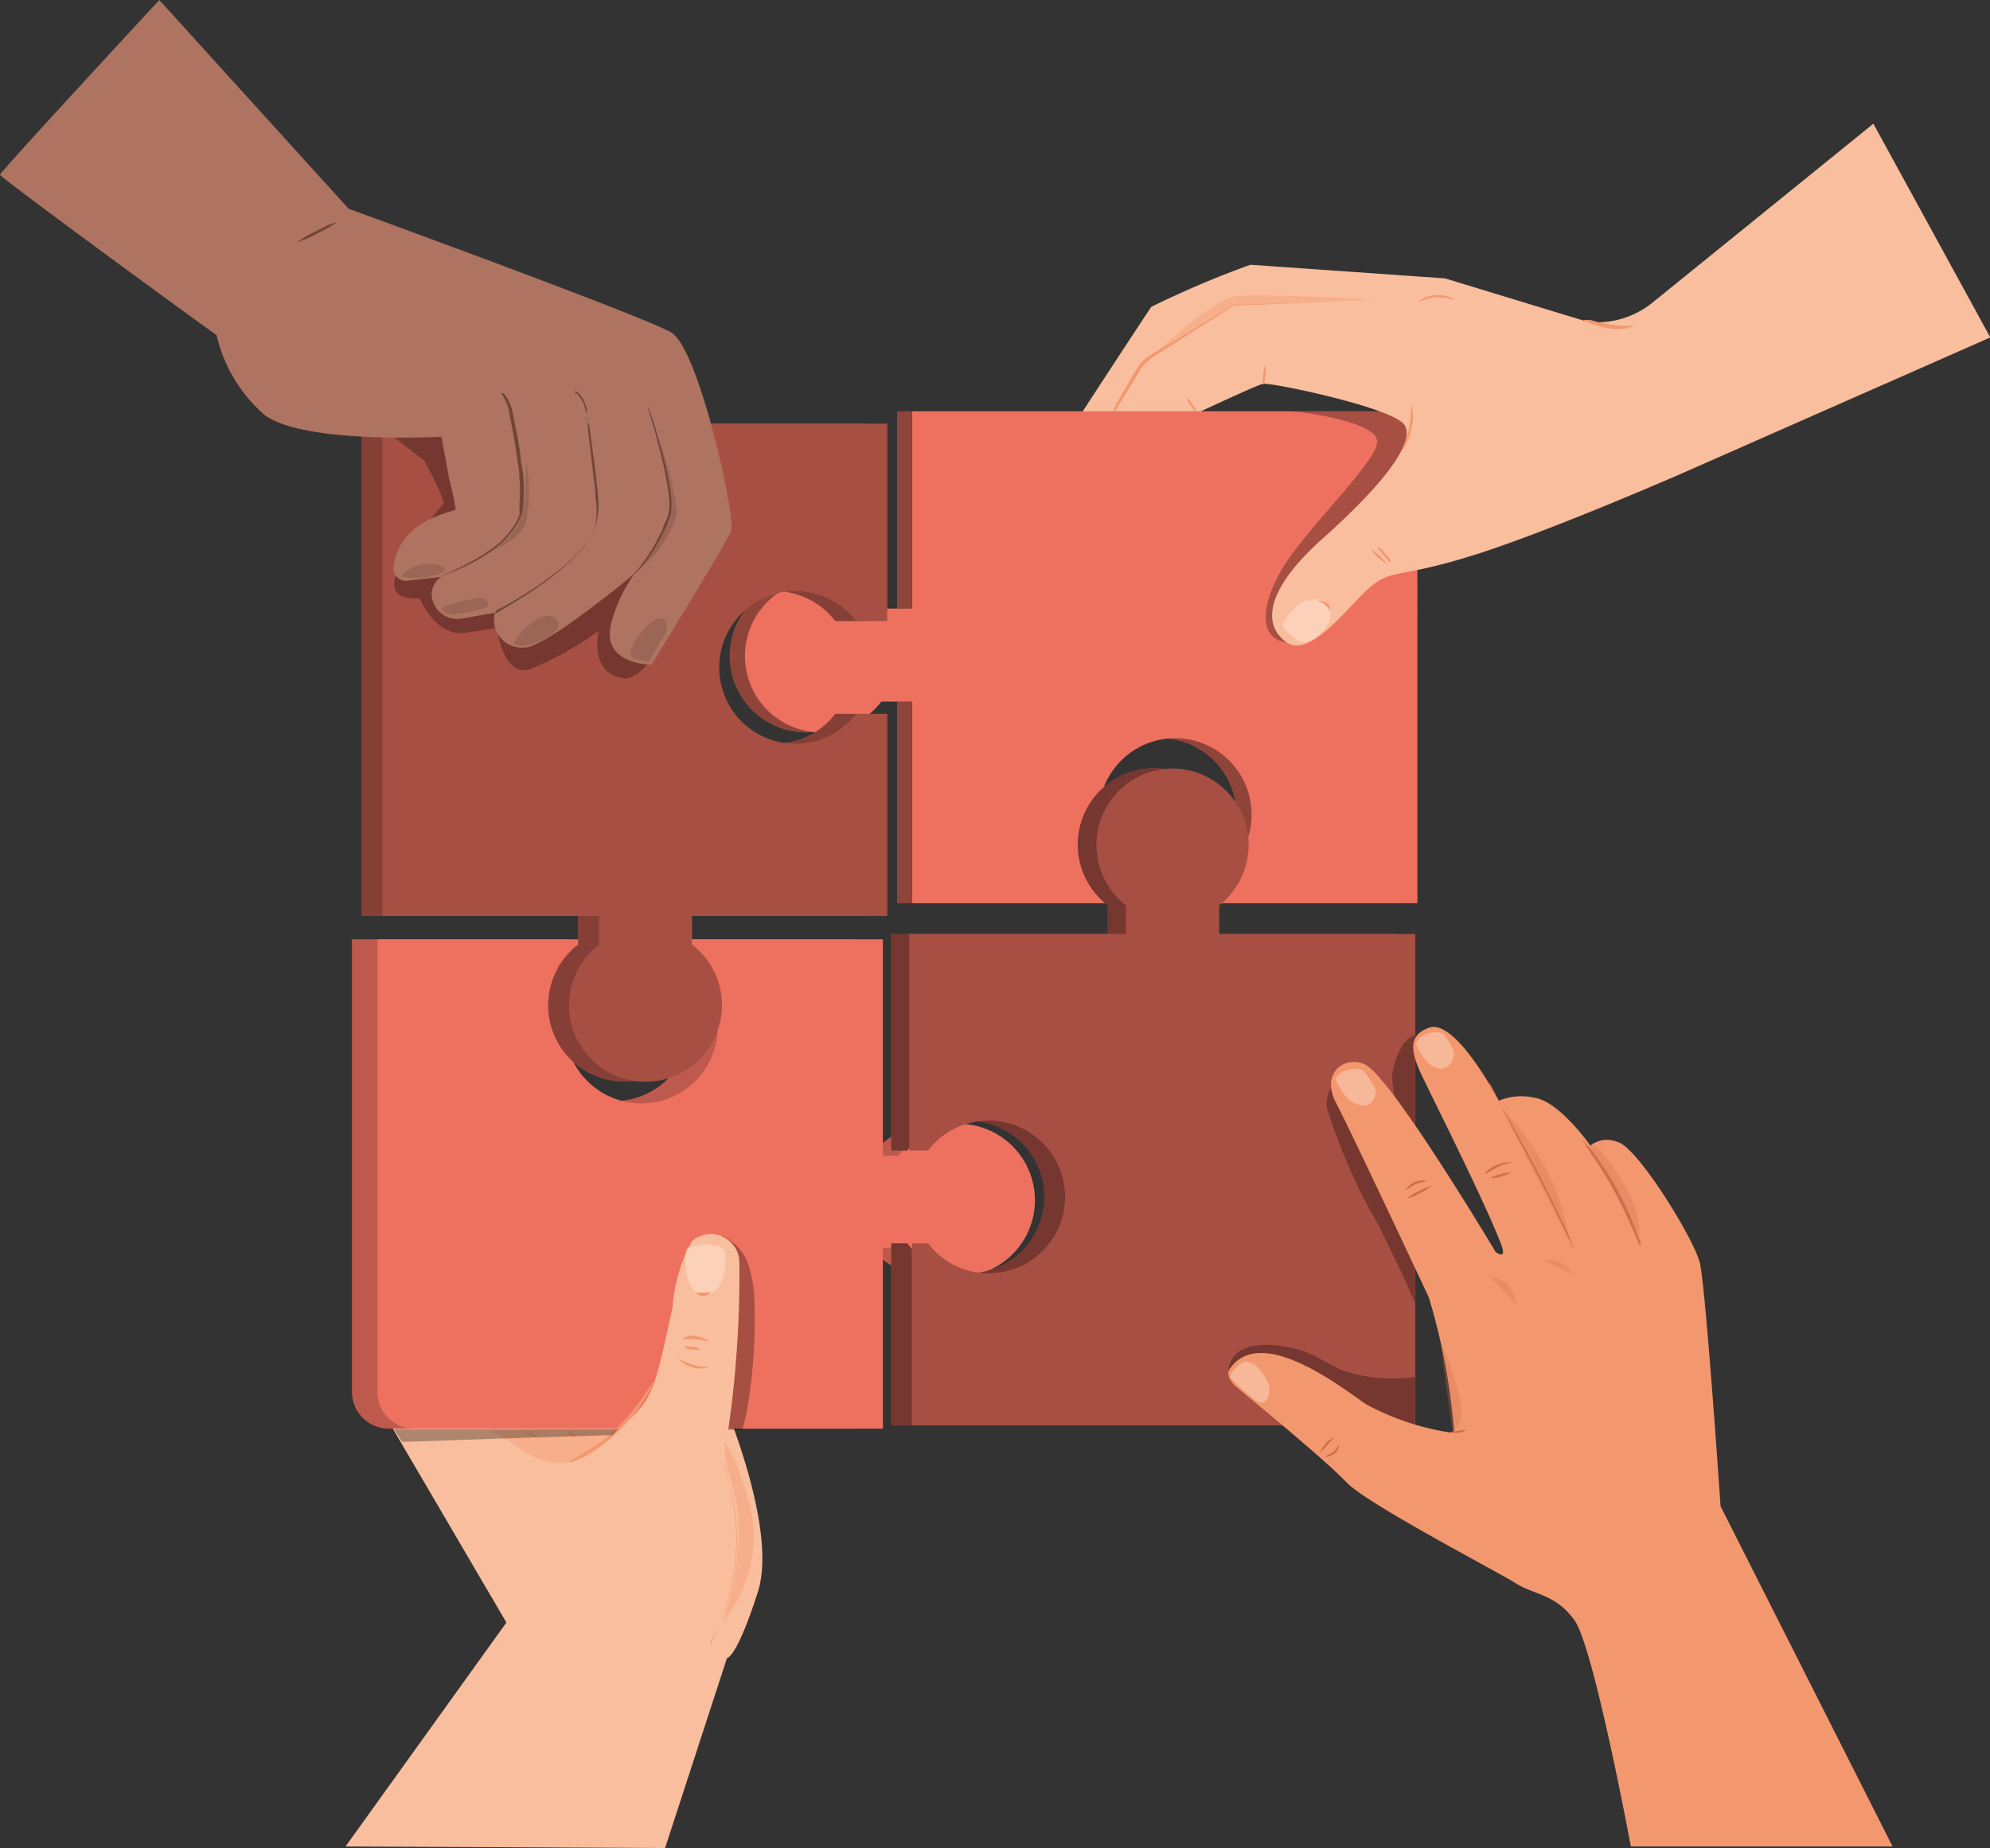 <svg xmlns="http://www.w3.org/2000/svg" viewBox="0 0 64.33 59.75"><rect x="0" y="0" width="64.33" height="59.75" fill="#333333" stroke="none"/><defs><style>.cls-1{fill:#ee7160;}.cls-10,.cls-2,.cls-8{opacity:0.4;}.cls-14,.cls-3,.cls-6{opacity:0.3;}.cls-4{fill:#f9be9d;}.cls-5,.cls-8{fill:#f3986e;}.cls-7{fill:#fff;}.cls-9{opacity:0.2;}.cls-11{fill:#d16d4e;}.cls-12{fill:#ae7361;}.cls-13,.cls-14{fill:#6f4539;}</style></defs><title>valuesImage</title><g id="Capa_2" data-name="Capa 2"><g id="Capa_1-2" data-name="Capa 1"><path class="cls-1" d="M29,13.3v6.38H28a2.47,2.47,0,1,0-1.95,4,2.49,2.49,0,0,0,1.95-1h1v6.52h7v-.9a2.47,2.47,0,1,1,3,0v.9h6.33V13.3Z"/><path class="cls-2" d="M29,13.3v6.38H28a2.47,2.47,0,1,0-1.95,4,2.49,2.49,0,0,0,1.95-1h1v6.52h7v-.9a2.47,2.47,0,1,1,3,0v.9h6.33V13.3Z"/><path class="cls-1" d="M29.49,13.3v6.38h-1a2.47,2.47,0,1,0-2,4,2.49,2.49,0,0,0,2-1h1v6.52h7v-.9a2.47,2.47,0,1,1,3,0v.9h6.33V13.3Z"/><path class="cls-3" d="M41.79,13.3c.12,0,2.78.31,2.73,1s-2.39,2.88-3.1,4.14c-.85,1.49-.52,2.29.19,2.32s2.32-2.54,2.32-2.54l1.86-.44V13.3Z"/><path class="cls-4" d="M60.56,4,53.4,9.8a2.88,2.88,0,0,1-2.06.61h0L46.71,9l-6.29-.44a30.79,30.79,0,0,0-3.2,1.36C37.06,10.14,35,13.3,35,13.3h3.82s1.77-.83,2-.89,4.06.74,4.55,1.29-.79,2.09-2.6,3.7-2,2.78-1.19,3.36,2.1-1.31,2.79-1.84.94-.23,3.36-1,6.61-2.6,6.61-2.6l10-4.41Z"/><path class="cls-5" d="M36,13.31a.44.44,0,0,1,0-.09l.14-.26.55-.93a2.23,2.23,0,0,1,.2-.3,1.25,1.25,0,0,1,.3-.25L38,11l1.65-1,.24-.15h0l3.36-.1,1,0h.27l-.27,0-1,0-3.36.13h0l-.24.15L38,11.08c-.49.33-1,.54-1.21,1l-.56.92-.16.25Z"/><path class="cls-5" d="M40.9,11.8a.76.76,0,0,1,0,.33.7.7,0,0,1-.06.32.86.86,0,0,1,0-.33A.83.83,0,0,1,40.9,11.8Z"/><path class="cls-5" d="M38.35,12.85s.11.08.19.21.15.24.13.25-.1-.08-.19-.21A.79.79,0,0,1,38.35,12.85Z"/><path class="cls-5" d="M45.62,13.08a1.45,1.45,0,0,1,0,.8,1.66,1.66,0,0,1-.32.73,4.59,4.59,0,0,0,.25-.75A4.54,4.54,0,0,0,45.62,13.08Z"/><path class="cls-5" d="M52.84,10.52a.72.72,0,0,1-.24.09,1.67,1.67,0,0,1-.61,0,3.88,3.88,0,0,1-.58-.16.9.9,0,0,1-.23-.1.88.88,0,0,1,.25,0,4,4,0,0,0,.58.13A2.75,2.75,0,0,0,52.84,10.52Z"/><g class="cls-6"><path class="cls-7" d="M43,19.72a.56.56,0,0,0-.53-.35.88.88,0,0,0-.6.27,2.41,2.41,0,0,0-.41.54h0a1.18,1.18,0,0,0,.68.6,1.35,1.35,0,0,0,.7-.46A.7.7,0,0,0,43,19.72Z"/></g><path class="cls-5" d="M44.81,18.22s-.13-.07-.26-.19-.22-.24-.2-.25a.89.89,0,0,1,.25.19C44.73,18.1,44.83,18.21,44.81,18.22Z"/><path class="cls-5" d="M44.93,18.2s-.09-.12-.21-.26-.22-.24-.2-.26a.64.64,0,0,1,.26.22C44.9,18,45,18.19,44.93,18.2Z"/><path class="cls-5" d="M47,9.69a2.16,2.16,0,0,0-.57-.08,1.85,1.85,0,0,0-.56.15s0-.06.14-.11a1.08,1.08,0,0,1,.84-.05C47,9.64,47,9.68,47,9.69Z"/><path class="cls-8" d="M37.26,11.5S39.17,9.66,40,9.57s4.43.12,4.43.12l-4.52.16Z"/><path class="cls-5" d="M43,19.75s-.06-.11-.17-.2-.23-.1-.23-.12.15,0,.28.06S43,19.75,43,19.75Z"/><path class="cls-4" d="M11.17,59.7l5.2-7.24-4.1-7L24,39.56s1.17,1.31-.81,5.27c0,0,2,4.48,1.31,6.64s-1,2.14-1,2.14l-2,6.14Z"/><path class="cls-1" d="M30.24,36.37a2.45,2.45,0,0,0-2.08,1h-.51v-7H21.31v.9a2.44,2.44,0,0,1,1,2.07,2.47,2.47,0,0,1-4.93-.13,2.45,2.45,0,0,1,1-1.94v-.9h-7V45a1.19,1.19,0,0,0,1.19,1.19H27.65V40.34h.51a2.47,2.47,0,1,0,2.08-4Z"/><path class="cls-9" d="M30.24,36.37a2.45,2.45,0,0,0-2.08,1h-.51v-7H21.31v.9a2.44,2.44,0,0,1,1,2.07,2.47,2.47,0,0,1-4.93-.13,2.45,2.45,0,0,1,1-1.94v-.9h-7V45a1.19,1.19,0,0,0,1.19,1.19H27.65V40.34h.51a2.47,2.47,0,1,0,2.08-4Z"/><path class="cls-1" d="M31.13,36.37a2.45,2.45,0,0,0-2.08,1h-.51v-7H22.2v.9a2.44,2.44,0,0,1,1,2.07,2.47,2.47,0,1,1-4-2.07v-.9h-7V45a1.19,1.19,0,0,0,1.19,1.19H28.54V40.34h.51a2.47,2.47,0,1,0,2.08-4Z"/><g class="cls-6"><path d="M24.39,42.14a4.1,4.1,0,0,0-.2-1.26,1.56,1.56,0,0,0-.84-.92l0,.14a16.42,16.42,0,0,1-.28,5.09,1.65,1.65,0,0,0-.06.66.5.5,0,0,0,.48.38H24a7.76,7.76,0,0,0,.17-.76A16.89,16.89,0,0,0,24.39,42.14Z"/></g><path class="cls-5" d="M18.33,46.25a1.13,1.13,0,0,1,.31.22,1.24,1.24,0,0,1,.27.26s-.15-.08-.31-.21S18.32,46.27,18.33,46.25Z"/><path class="cls-5" d="M17.9,46.9a4.74,4.74,0,0,0-.44-.36,3.34,3.34,0,0,0-.53-.21.88.88,0,0,1,.56.15A.87.87,0,0,1,17.9,46.9Z"/><path class="cls-4" d="M23.31,53.39c.13-.12,1.93-.92.23-7.15a34.7,34.7,0,0,0,.36-5.44.92.92,0,0,0-1.54-.66,5.31,5.31,0,0,0-.62,2.14c-.55,2.51-.61,2.95-1.52,3.72s-3,.33-3,.33Z"/><path class="cls-5" d="M23,53.18l0-.07.09-.19a6.66,6.66,0,0,0,.28-.7,7.19,7.19,0,0,0,.3-3.81c-.08-.41-.19-.78-.24-1.1a2.56,2.56,0,0,1,0-.77l.05-.2,0-.06s0,.09-.05.27a2.56,2.56,0,0,0,0,.75c0,.31.17.68.25,1.1a6.51,6.51,0,0,1,.14,1.38,7.06,7.06,0,0,1-.45,2.46,6.56,6.56,0,0,1-.31.7l-.1.18Z"/><g class="cls-10"><path class="cls-5" d="M24.36,49.32a7.68,7.68,0,0,0-.4-1.55,3.73,3.73,0,0,0-.51-1.11c-.1.82.42,1.49.42,2.64a8.67,8.67,0,0,1-.52,3.16A4.44,4.44,0,0,0,24.36,49.32Z"/></g><g class="cls-6"><path class="cls-7" d="M23.41,40.43a.31.31,0,0,0-.23-.14,1.44,1.44,0,0,0-1,.09,3,3,0,0,0,0,.67,1.06,1.06,0,0,0,.22.62.54.54,0,0,0,.58.17.88.88,0,0,0,.41-.61,2.78,2.78,0,0,0,.07-.57A.43.43,0,0,0,23.41,40.43Z"/></g><path class="cls-5" d="M23,41.77s-.07.12-.24.13-.26-.09-.25-.11a1.44,1.44,0,0,0,.25,0A1.19,1.19,0,0,0,23,41.77Z"/><path class="cls-5" d="M22.9,43.38a3.67,3.67,0,0,0-.43-.08,4.19,4.19,0,0,0-.43,0,.62.62,0,0,1,.44-.11C22.74,43.24,22.92,43.36,22.9,43.38Z"/><path class="cls-5" d="M22.63,43.64s-.12,0-.26,0-.25-.08-.24-.1.11,0,.25,0S22.63,43.62,22.63,43.64Z"/><path class="cls-5" d="M22.9,44.2a.72.72,0,0,1-.52,0,.83.83,0,0,1-.45-.27,4.9,4.9,0,0,0,.47.2A4,4,0,0,0,22.9,44.2Z"/><path class="cls-5" d="M21.13,44.67l-.06.15c0,.09-.11.21-.2.37A5.51,5.51,0,0,1,20,46.27a5.89,5.89,0,0,1-1.12.82l-.38.18-.14,0s.19-.1.49-.28a5.54,5.54,0,0,0,1.1-.82,6.92,6.92,0,0,0,.87-1.06C21,44.86,21.12,44.67,21.13,44.67Z"/><g class="cls-10"><path class="cls-5" d="M15.75,46.24c.71.22,1.22.88,1.93,1A1.87,1.87,0,0,0,19,47.07a3.83,3.83,0,0,0,1-.86Z"/></g><path class="cls-3" d="M13,46.62l3.8-.13,3-.09.18-.19-7.25,0Z"/><path class="cls-1" d="M38.81,30.2v-.93a2.47,2.47,0,1,0-3,0v.93h-7v7h.52a2.47,2.47,0,1,1,0,3h-.52v5.88H45.14V30.2Z"/><path class="cls-3" d="M38.81,30.2v-.93a2.47,2.47,0,1,0-3,0v.93h-7v7h.52a2.47,2.47,0,1,1,0,3h-.52v5.88H45.14V30.2Z"/><path class="cls-3" d="M38.81,30.2v-.93a2.47,2.47,0,1,0-3,0v.93h-7v7h.52a2.47,2.47,0,1,1,0,3h-.52v5.88H45.14V30.2Z"/><path class="cls-1" d="M39.41,30.2v-.93a2.47,2.47,0,0,0-1.5-4.42,2.47,2.47,0,0,0-1.51,4.42v.93h-7v7H30a2.47,2.47,0,1,1,0,3h-.52v5.88H45.75V30.2Z"/><path class="cls-3" d="M39.41,30.2v-.93a2.47,2.47,0,0,0-1.5-4.42,2.47,2.47,0,0,0-1.51,4.42v.93h-7v7H30a2.47,2.47,0,1,1,0,3h-.52v5.88H45.75V30.2Z"/><g class="cls-6"><path d="M43.42,44.32c-.44-.19-.83-.47-1.28-.63-.88-.3-2.48-.44-2.43.77l2.43,1.67,3.6,0V44.52A5.25,5.25,0,0,1,43.42,44.32Z"/></g><g class="cls-6"><path d="M45,34.79a3.31,3.31,0,0,0,.31,1.31c-.45-.06-.72-.51-1-.84s-.88-.59-1.17-.24a1,1,0,0,0-.24.81,18.2,18.2,0,0,0,1.65,3.76c.32.66.92,1.85,1.19,2.54V33.47C45.3,33.59,45.05,34.34,45,34.79Z"/></g><path class="cls-5" d="M39.74,44.28c-.13.21.14.49.23.56.63.53,2.89,2.38,3.55,3.08S48.38,50.8,49,51.19s1.28.34,1.9,1.2,1.82,7.31,1.82,7.31h8.46l-5.56-11s-.48-7.09-.67-7.87-2-3.71-2.64-3.9a.88.88,0,0,0-.9.11s-1-1.44-1.82-1.55a1.89,1.89,0,0,0-1.14.1s-1.4-2.69-2.26-2.36c-.59.22-.64.63-.27,1.45.28.61,2,4,2.6,5.53.22.57-.17.27-.17.27s-3.41-5.72-4.24-6.07c-.67-.29-1.42.3-.92,1.25s3,6.29,3,6.29A20.4,20.4,0,0,1,47,46.22a.08.08,0,0,1-.09.1,8.25,8.25,0,0,1-2.77-.93C43.29,44.8,40.72,42.8,39.74,44.28Z"/><path class="cls-11" d="M48,34.86l.13.2.34.58c.28.49.66,1.17,1.07,1.93s.74,1.47,1,2a5.72,5.72,0,0,1,.26.61l.09.23a1.14,1.14,0,0,1-.11-.22l-.29-.6c-.24-.51-.58-1.21-1-2s-.78-1.45-1-1.94l-.31-.59A.85.85,0,0,1,48,34.86Z"/><path class="cls-11" d="M51.16,36.86l.11.12.26.32a9.46,9.46,0,0,1,.75,1.16,12.57,12.57,0,0,1,.58,1.25c.06.16.11.3.15.39s.05.14,0,.14,0,0-.07-.13l-.17-.38c-.14-.32-.34-.77-.6-1.24a11.74,11.74,0,0,0-.72-1.16L51.24,37Z"/><g class="cls-6"><path class="cls-7" d="M46.64,33.41A2.08,2.08,0,0,1,47,34a.5.5,0,0,1-.29.52c-.32.11-.52-.13-.68-.32a1.42,1.42,0,0,1-.25-.46s0-.2.4-.33A.65.65,0,0,1,46.64,33.41Z"/></g><g class="cls-6"><path class="cls-7" d="M44.05,34.6a2.27,2.27,0,0,1,.41.63.46.46,0,0,1-.26.51.82.82,0,0,1-.78-.41,2.46,2.46,0,0,1-.25-.46s.08-.2.45-.29A.76.76,0,0,1,44.05,34.6Z"/></g><g class="cls-6"><path class="cls-7" d="M40.66,45.32c.12.09.3,0,.34-.16a.7.7,0,0,0,0-.43,1.6,1.6,0,0,0-.32-.49.52.52,0,0,0-.5-.2s-.45.32-.41.48A5.13,5.13,0,0,0,40.66,45.32Z"/></g><path class="cls-11" d="M48.91,37.59s-.22,0-.47.13S48,38,48,37.94a.83.83,0,0,1,.41-.28A.79.79,0,0,1,48.91,37.59Z"/><path class="cls-11" d="M48.85,37.91s-.14.08-.33.13a1,1,0,0,1-.34.05s.14-.08.33-.13A1,1,0,0,1,48.85,37.91Z"/><path class="cls-11" d="M46.27,38.35a1.34,1.34,0,0,1-.37.23,1.21,1.21,0,0,1-.41.16,1.31,1.31,0,0,1,.38-.23A1.41,1.41,0,0,1,46.27,38.35Z"/><path class="cls-11" d="M46.14,38.19a2.57,2.57,0,0,0-.38.1,2.41,2.41,0,0,0-.33.21s.08-.18.3-.28A.52.52,0,0,1,46.14,38.19Z"/><g class="cls-6"><path class="cls-11" d="M48.54,35.83l2.2,4.31A7.81,7.81,0,0,0,48.54,35.83Z"/></g><g class="cls-6"><path class="cls-11" d="M51.35,37.07c.12-.09.28,0,.48.23a9,9,0,0,1,.8,1.24A3.08,3.08,0,0,1,53,40a16.52,16.52,0,0,0-1.64-2.89"/></g><path class="cls-11" d="M43.12,46.47s-.09.13-.22.26a1.92,1.92,0,0,1-.24.25s.06-.15.19-.3A.74.74,0,0,1,43.12,46.47Z"/><path class="cls-11" d="M43.29,46.72s0,.17-.15.28-.31.11-.31.09a2.81,2.81,0,0,0,.26-.14C43.22,46.85,43.27,46.72,43.29,46.72Z"/><path class="cls-11" d="M47.39,46.24a.57.57,0,0,1-.29.09c-.17,0-.3,0-.3,0a.77.77,0,0,1,.29-.06A.74.74,0,0,1,47.39,46.24Z"/><g class="cls-6"><path class="cls-11" d="M47,46.27a.8.8,0,0,0,.24-.55,2.54,2.54,0,0,0-.07-.61,10.19,10.19,0,0,0-.61-1.76c.12,1,.26,1.95.4,2.92"/></g><g class="cls-6"><path class="cls-11" d="M48.18,41.28a.91.91,0,0,1,.82.9"/></g><g class="cls-6"><path class="cls-11" d="M49.88,40.74a1,1,0,0,1,1,.48"/></g><path class="cls-1" d="M28,29.61V23.08H27a2.47,2.47,0,1,1,0-3h1V13.7H11.69V29.61h7v.93a2.47,2.47,0,1,0,3,0v-.93Z"/><path class="cls-3" d="M28,29.61V23.08H27a2.47,2.47,0,1,1,0-3h1V13.7H11.69V29.61h7v.93a2.47,2.47,0,1,0,3,0v-.93Z"/><path class="cls-9" d="M28,29.61V23.08H27a2.47,2.47,0,1,1,0-3h1V13.7H11.69V29.61h7v.93a2.47,2.47,0,1,0,3,0v-.93Z"/><path class="cls-1" d="M28.68,29.61V23.08h-1a2.47,2.47,0,1,1,0-3h1V13.7H12.37V29.61h7v.93a2.47,2.47,0,1,0,3,0v-.93Z"/><path class="cls-3" d="M28.68,29.61V23.08h-1a2.47,2.47,0,1,1,0-3h1V13.7H12.37V29.61h7v.93a2.47,2.47,0,1,0,3,0v-.93Z"/><path class="cls-3" d="M12.72,14.12l1,.78s.79,1.44.58,1.42a12.64,12.64,0,0,0-1.49,2.27s-.39.85.76.75c0,0,.49,1.27,1.49,1.12l1-.16s.19,1.61,1.07,1.34a10.45,10.45,0,0,0,2.23-1.25s-.35,1.39.81,1.54,3.09-5,3.09-5l-1-3.2-9.53.35Z"/><path class="cls-12" d="M11.27,6.75s9.53,3.47,10.43,4,2.09,6,1.94,6.4-2.58,4.34-2.58,4.34-1.62,0-1.31-1.3a4.73,4.73,0,0,1,.77-1.65s-2.94,2.46-3.6,2.4A.9.9,0,0,1,16,19.81L14.93,20a.83.83,0,0,1-.94-.57.67.67,0,0,1,.28-.78l-1.11.13a.4.4,0,0,1-.44-.37,1.65,1.65,0,0,1,.29-.88c.53-.82,1.7-1,1.72-1.06a9,9,0,0,0-.2-.94l-.26-1.41s-4.39.25-5.7-.69A4.85,4.85,0,0,1,7,10.83c-.12-.06-7-5.09-7-5.18S5.15,0,5.15,0Z"/><path class="cls-13" d="M16.19,12.71l.06,0a.45.45,0,0,1,.12.12,1.5,1.5,0,0,1,.22.61h0c.07.33.16.75.23,1.23,0,.24.08.5.1.77a5.77,5.77,0,0,1,0,.84,1.78,1.78,0,0,1-.07.39,3.41,3.41,0,0,1-.17.33,2.8,2.8,0,0,1-.46.55,4.76,4.76,0,0,1-1,.67,6.86,6.86,0,0,1-.73.32,1,1,0,0,1-.21.07l-.07,0,.06,0,.21-.08c.17-.08.42-.19.71-.35a5.15,5.15,0,0,0,1-.67,3.26,3.26,0,0,0,.44-.53,2,2,0,0,0,.16-.33,1,1,0,0,0,0-.18,1.1,1.1,0,0,0,0-.18,4.65,4.65,0,0,0,0-.84c0-.26-.06-.52-.09-.76-.07-.48-.15-.9-.22-1.23h0a1.41,1.41,0,0,0-.19-.6A.65.65,0,0,0,16.19,12.71Z"/><path class="cls-13" d="M16,19.81l.07,0,.23-.14c.19-.11.47-.28.81-.5a10.74,10.74,0,0,0,1.13-.85,5.29,5.29,0,0,0,.58-.58,2,2,0,0,0,.43-.77,2.61,2.61,0,0,0,0-.88c0-.29-.05-.57-.08-.83L19,13.81c0-.2,0-.38-.07-.53a1,1,0,0,0-.14-.38.84.84,0,0,0-.24-.24l.08,0a.6.6,0,0,1,.18.18,1.17,1.17,0,0,1,.16.39c0,.16,0,.34.08.54l.19,1.4.09.84a2.76,2.76,0,0,1-.05.9,2,2,0,0,1-.44.79,4.75,4.75,0,0,1-.6.59,10.57,10.57,0,0,1-1.15.84c-.34.22-.62.38-.82.49l-.23.12S16,19.82,16,19.81Z"/><path class="cls-13" d="M20.47,18.59a1.3,1.3,0,0,1,.15-.17c.09-.12.22-.29.37-.51a7.47,7.47,0,0,0,.44-.82c0-.08.07-.16.1-.25a2,2,0,0,0,.09-.26,2.25,2.25,0,0,0,0-.58,10.67,10.67,0,0,0-.21-1.12c-.08-.34-.16-.65-.23-.9L21,13.37a.73.73,0,0,1-.05-.22l.08.21c.05.14.12.35.19.6s.17.56.25.91A10.4,10.4,0,0,1,21.69,16a2.41,2.41,0,0,1,0,.6,1.25,1.25,0,0,1-.1.27c0,.09-.07.17-.1.25a6,6,0,0,1-.46.82,4.66,4.66,0,0,1-.39.5C20.53,18.55,20.47,18.6,20.47,18.59Z"/><path class="cls-13" d="M10.89,7.18a3.37,3.37,0,0,1-.62.36,3.39,3.39,0,0,1-.66.29,3.37,3.37,0,0,1,.62-.36A3.13,3.13,0,0,1,10.89,7.18Z"/><g class="cls-6"><path class="cls-13" d="M16.42,17.39C17,16.75,17,16,17,14.9a5.36,5.36,0,0,1,0,2c-.18.43-.58.69-1.26,1A7.94,7.94,0,0,0,16.42,17.39Z"/></g><path class="cls-14" d="M21.25,14.12a9.61,9.61,0,0,1,.64,2.47,3.57,3.57,0,0,1-1.37,1.93,5.71,5.71,0,0,0,1.15-2.1A11.06,11.06,0,0,0,21.25,14.12Z"/><g class="cls-6"><path class="cls-13" d="M14.27,19.66a3.77,3.77,0,0,1,1.15-.31.49.49,0,0,1,.24,0,.2.2,0,0,1,.12.19c0,.09-.13.13-.23.16a5.88,5.88,0,0,1-.73.14.65.65,0,0,1-.31,0,.33.33,0,0,1-.24-.17"/></g><g class="cls-6"><path class="cls-13" d="M16.61,20.79a1.69,1.69,0,0,1,.6-.65,1.08,1.08,0,0,1,.31-.19.45.45,0,0,1,.36,0,.28.28,0,0,1,.17.29.44.44,0,0,1-.17.23,1.92,1.92,0,0,1-.91.4.46.46,0,0,1-.41-.09"/></g><g class="cls-6"><path class="cls-13" d="M13.1,18.66a2.45,2.45,0,0,0,1.14-.12c.06,0,.14-.06.14-.13s-.07-.09-.12-.11a1.26,1.26,0,0,0-1.18.21l-.07.07s0,.07,0,.09a0,0,0,0,0,.08,0"/></g><g class="cls-6"><path class="cls-13" d="M21,21.34l.43-.73a.88.88,0,0,0,.13-.3.31.31,0,0,0-.11-.29.26.26,0,0,0-.24,0,.6.6,0,0,0-.21.14,2.1,2.1,0,0,0-.6.87.26.26,0,0,0,0,.17.24.24,0,0,0,.17.12,1.38,1.38,0,0,0,.49.06"/></g></g></g></svg>